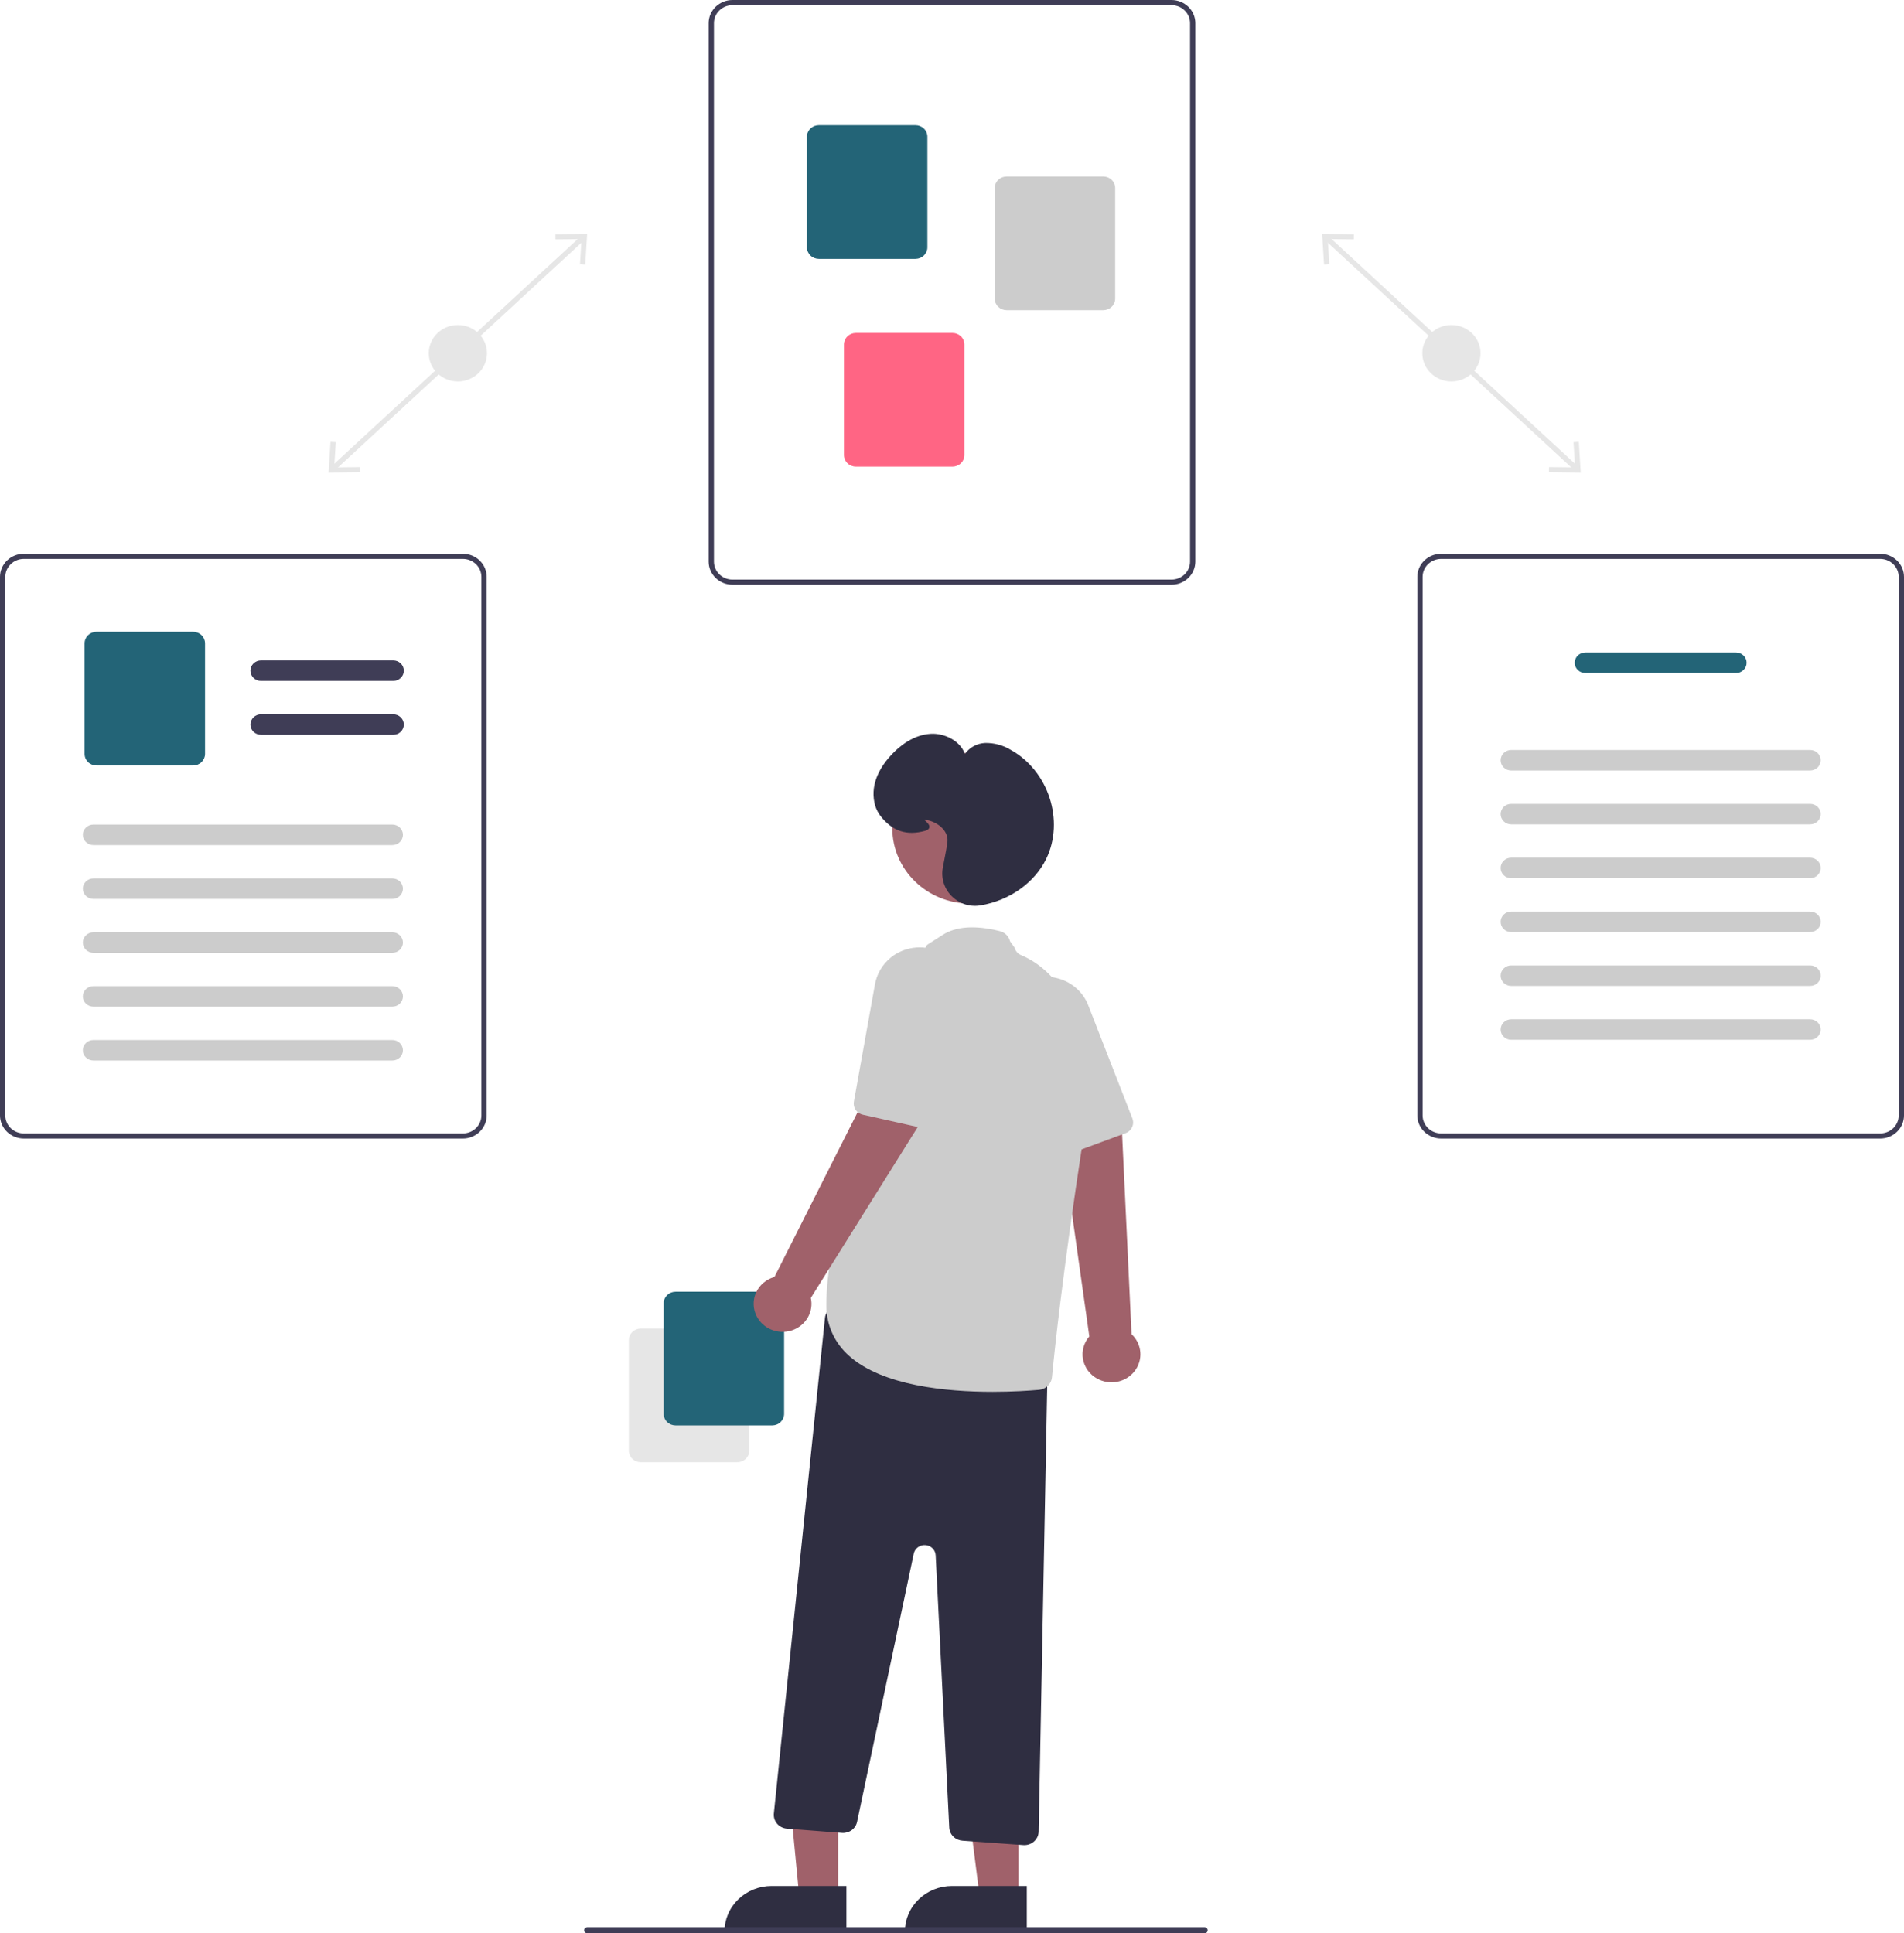 <svg width="520" height="528" viewBox="0 0 520 528" fill="none" xmlns="http://www.w3.org/2000/svg">
<path d="M362.715 64.409L361.719 65.424L430.077 128.528L431.073 127.513L362.715 64.409Z" fill="#E6E6E6"/>
<path d="M431.183 120.671L429.739 120.755L430.175 127.649L423.051 127.567L423.035 128.968L431.712 129.068L431.183 120.671Z" fill="#E6E6E6"/>
<path d="M369.758 63.968L369.742 65.37L362.619 65.287L363.054 72.181L361.61 72.266L361.083 63.868L369.758 63.968Z" fill="#E6E6E6"/>
<path d="M396.396 104.173C400.784 104.173 404.342 100.724 404.342 96.469C404.342 92.214 400.784 88.764 396.396 88.764C392.007 88.764 388.45 92.214 388.45 96.469C388.45 100.724 392.007 104.173 396.396 104.173Z" fill="#E6E6E6"/>
<path d="M158.73 64.409L90.371 127.513L91.368 128.528L159.726 65.424L158.73 64.409Z" fill="#E6E6E6"/>
<path d="M89.734 129.068L98.41 128.968L98.394 127.567L91.27 127.649L91.706 120.755L90.263 120.671L89.734 129.068Z" fill="#E6E6E6"/>
<path d="M160.362 63.868L159.834 72.266L158.391 72.181L158.826 65.287L151.702 65.37L151.687 63.968L160.362 63.868Z" fill="#E6E6E6"/>
<path d="M125.049 104.173C129.437 104.173 132.995 100.724 132.995 96.469C132.995 92.214 129.437 88.764 125.049 88.764C120.66 88.764 117.103 92.214 117.103 96.469C117.103 100.724 120.66 104.173 125.049 104.173Z" fill="#E6E6E6"/>
<path d="M319.956 159.693H200.044C198.321 159.691 196.668 159.026 195.449 157.845C194.23 156.663 193.545 155.061 193.543 153.389V6.304C193.545 4.632 194.23 3.03 195.449 1.848C196.668 0.667 198.321 0.002 200.044 0H319.956C321.68 0.002 323.332 0.667 324.551 1.848C325.77 3.03 326.455 4.632 326.457 6.304V153.389C326.455 155.061 325.77 156.663 324.551 157.845C323.332 159.026 321.68 159.691 319.956 159.693ZM200.044 1.401C198.704 1.402 197.418 1.919 196.47 2.838C195.522 3.758 194.989 5.004 194.988 6.304V153.389C194.989 154.689 195.522 155.935 196.47 156.855C197.418 157.774 198.704 158.291 200.044 158.292H319.956C321.297 158.291 322.582 157.774 323.53 156.855C324.478 155.935 325.011 154.689 325.012 153.389V6.304C325.011 5.004 324.478 3.758 323.53 2.838C322.582 1.919 321.297 1.402 319.956 1.401H200.044Z" fill="#3F3D56"/>
<path d="M250.025 70.7H223.63C222.768 70.699 221.942 70.367 221.333 69.776C220.723 69.185 220.381 68.384 220.38 67.549V37.347C220.381 36.511 220.723 35.71 221.333 35.12C221.942 34.529 222.768 34.196 223.63 34.195H250.025C250.887 34.196 251.713 34.529 252.323 35.12C252.932 35.71 253.275 36.511 253.276 37.347V67.549C253.275 68.384 252.932 69.185 252.323 69.776C251.713 70.367 250.887 70.699 250.025 70.7Z" fill="#236477"/>
<path d="M301.313 84.709H274.918C274.056 84.708 273.23 84.375 272.62 83.784C272.011 83.193 271.668 82.392 271.667 81.557V51.355C271.668 50.52 272.011 49.718 272.62 49.128C273.23 48.537 274.056 48.204 274.918 48.203H301.313C302.174 48.204 303.001 48.537 303.61 49.128C304.219 49.718 304.562 50.52 304.563 51.355V81.557C304.562 82.392 304.219 83.193 303.61 83.784C303.001 84.375 302.174 84.708 301.313 84.709Z" fill="#CCCCCC"/>
<path d="M260.138 127.433H233.743C232.881 127.433 232.055 127.1 231.446 126.509C230.836 125.918 230.493 125.117 230.492 124.282V94.08C230.493 93.245 230.836 92.444 231.446 91.853C232.055 91.262 232.881 90.929 233.743 90.928H260.138C261 90.929 261.826 91.262 262.436 91.853C263.045 92.444 263.388 93.245 263.389 94.08V124.282C263.388 125.117 263.045 125.918 262.436 126.509C261.826 127.1 261 127.433 260.138 127.433Z" fill="#FF6584"/>
<path d="M513.499 310.933H393.587C391.864 310.931 390.211 310.267 388.992 309.085C387.774 307.903 387.088 306.301 387.086 304.63V157.544C387.088 155.873 387.774 154.27 388.992 153.089C390.211 151.907 391.864 151.242 393.587 151.24H513.499C515.223 151.242 516.875 151.907 518.094 153.089C519.313 154.27 519.998 155.873 520 157.544V304.63C519.998 306.301 519.313 307.903 518.094 309.085C516.875 310.267 515.223 310.931 513.499 310.933ZM393.587 152.641C392.247 152.643 390.961 153.16 390.013 154.079C389.065 154.998 388.532 156.244 388.531 157.544V304.63C388.532 305.929 389.065 307.176 390.013 308.095C390.961 309.014 392.247 309.531 393.587 309.532H513.499C514.839 309.531 516.125 309.014 517.073 308.095C518.021 307.176 518.554 305.929 518.555 304.63V157.544C518.554 156.244 518.021 154.998 517.073 154.079C516.125 153.16 514.839 152.643 513.499 152.641H393.587Z" fill="#3F3D56"/>
<path d="M474.13 183.809H432.956C432.189 183.809 431.454 183.514 430.912 182.989C430.371 182.463 430.066 181.751 430.066 181.008C430.066 180.265 430.371 179.552 430.912 179.027C431.454 178.501 432.189 178.206 432.956 178.206H474.13C474.897 178.206 475.631 178.501 476.173 179.027C476.715 179.552 477.02 180.265 477.02 181.008C477.02 181.751 476.715 182.463 476.173 182.989C475.631 183.514 474.897 183.809 474.13 183.809Z" fill="#236477"/>
<path d="M494.356 210.425H412.73C412.35 210.425 411.974 210.353 411.622 210.213C411.271 210.072 410.952 209.866 410.683 209.606C410.414 209.346 410.201 209.037 410.056 208.696C409.91 208.356 409.835 207.992 409.835 207.623C409.835 207.255 409.91 206.89 410.056 206.55C410.201 206.21 410.414 205.901 410.683 205.64C410.952 205.38 411.271 205.174 411.622 205.033C411.974 204.893 412.35 204.821 412.73 204.822H494.356C494.736 204.821 495.112 204.893 495.464 205.033C495.815 205.174 496.134 205.38 496.403 205.64C496.672 205.901 496.885 206.21 497.03 206.55C497.176 206.89 497.251 207.255 497.251 207.623C497.251 207.992 497.176 208.356 497.03 208.696C496.885 209.037 496.672 209.346 496.403 209.606C496.134 209.866 495.815 210.072 495.464 210.213C495.112 210.353 494.736 210.425 494.356 210.425Z" fill="#CCCCCC"/>
<path d="M494.356 225.133H412.73C412.35 225.134 411.974 225.062 411.622 224.921C411.271 224.781 410.952 224.575 410.683 224.314C410.414 224.054 410.201 223.745 410.056 223.405C409.91 223.065 409.835 222.7 409.835 222.332C409.835 221.963 409.91 221.599 410.056 221.258C410.201 220.918 410.414 220.609 410.683 220.349C410.952 220.089 411.271 219.882 411.622 219.742C411.974 219.601 412.35 219.529 412.73 219.53H494.356C494.736 219.529 495.112 219.601 495.464 219.742C495.815 219.882 496.134 220.089 496.403 220.349C496.672 220.609 496.885 220.918 497.03 221.258C497.176 221.599 497.251 221.963 497.251 222.332C497.251 222.7 497.176 223.065 497.03 223.405C496.885 223.745 496.672 224.054 496.403 224.314C496.134 224.575 495.815 224.781 495.464 224.921C495.112 225.062 494.736 225.134 494.356 225.133Z" fill="#CCCCCC"/>
<path d="M494.356 239.842H412.73C412.35 239.843 411.974 239.771 411.622 239.63C411.271 239.49 410.952 239.283 410.683 239.023C410.414 238.763 410.201 238.454 410.056 238.114C409.91 237.773 409.835 237.409 409.835 237.04C409.835 236.672 409.91 236.307 410.056 235.967C410.201 235.627 410.414 235.318 410.683 235.058C410.952 234.797 411.271 234.591 411.622 234.451C411.974 234.31 412.35 234.238 412.73 234.239H494.356C494.736 234.238 495.112 234.31 495.464 234.451C495.815 234.591 496.134 234.797 496.403 235.058C496.672 235.318 496.885 235.627 497.03 235.967C497.176 236.307 497.251 236.672 497.251 237.04C497.251 237.409 497.176 237.773 497.03 238.114C496.885 238.454 496.672 238.763 496.403 239.023C496.134 239.283 495.815 239.49 495.464 239.63C495.112 239.771 494.736 239.843 494.356 239.842Z" fill="#CCCCCC"/>
<path d="M494.356 254.55H412.73C412.35 254.551 411.974 254.479 411.622 254.339C411.271 254.198 410.952 253.992 410.683 253.732C410.414 253.471 410.201 253.162 410.056 252.822C409.91 252.482 409.835 252.117 409.835 251.749C409.835 251.38 409.91 251.016 410.056 250.676C410.201 250.335 410.414 250.026 410.683 249.766C410.952 249.506 411.271 249.3 411.622 249.159C411.974 249.019 412.35 248.947 412.73 248.947H494.356C494.736 248.947 495.112 249.019 495.464 249.159C495.815 249.3 496.134 249.506 496.403 249.766C496.672 250.026 496.885 250.335 497.03 250.676C497.176 251.016 497.251 251.38 497.251 251.749C497.251 252.117 497.176 252.482 497.03 252.822C496.885 253.162 496.672 253.471 496.403 253.732C496.134 253.992 495.815 254.198 495.464 254.339C495.112 254.479 494.736 254.551 494.356 254.55Z" fill="#CCCCCC"/>
<path d="M494.356 269.259H412.73C412.35 269.26 411.974 269.188 411.622 269.047C411.271 268.907 410.952 268.7 410.683 268.44C410.414 268.18 410.201 267.871 410.056 267.531C409.91 267.19 409.835 266.826 409.835 266.457C409.835 266.089 409.91 265.724 410.056 265.384C410.201 265.044 410.414 264.735 410.683 264.475C410.952 264.214 411.271 264.008 411.622 263.868C411.974 263.727 412.35 263.655 412.73 263.656H494.356C494.736 263.655 495.112 263.727 495.464 263.868C495.815 264.008 496.134 264.214 496.403 264.475C496.672 264.735 496.885 265.044 497.03 265.384C497.176 265.724 497.251 266.089 497.251 266.457C497.251 266.826 497.176 267.19 497.03 267.531C496.885 267.871 496.672 268.18 496.403 268.44C496.134 268.7 495.815 268.907 495.464 269.047C495.112 269.188 494.736 269.26 494.356 269.259Z" fill="#CCCCCC"/>
<path d="M494.356 283.968H412.73C412.35 283.968 411.974 283.896 411.622 283.756C411.271 283.615 410.952 283.409 410.683 283.149C410.414 282.889 410.201 282.579 410.056 282.239C409.91 281.899 409.835 281.534 409.835 281.166C409.835 280.798 409.91 280.433 410.056 280.093C410.201 279.753 410.414 279.443 410.683 279.183C410.952 278.923 411.271 278.717 411.622 278.576C411.974 278.436 412.35 278.364 412.73 278.364H494.356C494.736 278.364 495.112 278.436 495.464 278.576C495.815 278.717 496.134 278.923 496.403 279.183C496.672 279.443 496.885 279.753 497.03 280.093C497.176 280.433 497.251 280.798 497.251 281.166C497.251 281.534 497.176 281.899 497.03 282.239C496.885 282.579 496.672 282.889 496.403 283.149C496.134 283.409 495.815 283.615 495.464 283.756C495.112 283.896 494.736 283.968 494.356 283.968Z" fill="#CCCCCC"/>
<path d="M126.413 310.933H6.501C4.778 310.931 3.125 310.267 1.906 309.085C0.688 307.903 0.002 306.301 0 304.63V157.544C0.002 155.873 0.688 154.27 1.906 153.089C3.125 151.907 4.778 151.242 6.501 151.24H126.413C128.137 151.242 129.789 151.907 131.008 153.089C132.227 154.27 132.912 155.873 132.914 157.544V304.63C132.912 306.301 132.227 307.903 131.008 309.085C129.789 310.267 128.137 310.931 126.413 310.933ZM6.501 152.641C5.161 152.643 3.875 153.16 2.927 154.079C1.979 154.998 1.446 156.244 1.445 157.544V304.63C1.446 305.929 1.979 307.176 2.927 308.095C3.875 309.014 5.161 309.531 6.501 309.532H126.413C127.754 309.531 129.039 309.014 129.987 308.095C130.935 307.176 131.468 305.929 131.469 304.63V157.544C131.468 156.244 130.935 154.998 129.987 154.079C129.039 153.16 127.754 152.643 126.413 152.641H6.501Z" fill="#3F3D56"/>
<path d="M107.396 185.967H71.278C70.511 185.967 69.776 185.672 69.234 185.147C68.693 184.621 68.388 183.909 68.388 183.166C68.388 182.423 68.693 181.71 69.234 181.185C69.776 180.659 70.511 180.364 71.278 180.364H107.396C108.162 180.364 108.897 180.659 109.439 181.185C109.981 181.71 110.285 182.423 110.285 183.166C110.285 183.909 109.981 184.621 109.439 185.147C108.897 185.672 108.162 185.967 107.396 185.967Z" fill="#3F3D56"/>
<path d="M107.396 200.676H71.278C70.511 200.676 69.776 200.381 69.234 199.855C68.693 199.33 68.388 198.617 68.388 197.874C68.388 197.131 68.693 196.418 69.234 195.893C69.776 195.368 70.511 195.073 71.278 195.073H107.396C108.162 195.073 108.897 195.368 109.439 195.893C109.981 196.418 110.285 197.131 110.285 197.874C110.285 198.617 109.981 199.33 109.439 199.855C108.897 200.381 108.162 200.676 107.396 200.676Z" fill="#3F3D56"/>
<path d="M52.745 209.051H26.35C25.488 209.05 24.662 208.718 24.053 208.127C23.443 207.536 23.101 206.735 23.1 205.899V175.698C23.101 174.862 23.443 174.061 24.053 173.47C24.662 172.879 25.488 172.547 26.35 172.546H52.745C53.607 172.547 54.433 172.879 55.043 173.47C55.652 174.061 55.995 174.862 55.996 175.698V205.899C55.995 206.735 55.652 207.536 55.043 208.127C54.433 208.718 53.607 209.05 52.745 209.051Z" fill="#236477"/>
<path d="M107.145 230.793H25.519C25.139 230.794 24.763 230.722 24.411 230.582C24.06 230.441 23.741 230.235 23.472 229.975C23.203 229.714 22.99 229.405 22.845 229.065C22.699 228.725 22.624 228.36 22.624 227.992C22.624 227.623 22.699 227.259 22.845 226.919C22.99 226.578 23.203 226.269 23.472 226.009C23.741 225.749 24.06 225.543 24.411 225.402C24.763 225.262 25.139 225.19 25.519 225.19H107.145C107.525 225.19 107.901 225.262 108.253 225.402C108.604 225.543 108.923 225.749 109.192 226.009C109.461 226.269 109.674 226.578 109.819 226.919C109.965 227.259 110.04 227.623 110.04 227.992C110.04 228.36 109.965 228.725 109.819 229.065C109.674 229.405 109.461 229.714 109.192 229.975C108.923 230.235 108.604 230.441 108.253 230.582C107.901 230.722 107.525 230.794 107.145 230.793Z" fill="#CCCCCC"/>
<path d="M107.145 245.502H25.519C25.139 245.503 24.763 245.431 24.411 245.29C24.06 245.15 23.741 244.943 23.472 244.683C23.203 244.423 22.99 244.114 22.845 243.774C22.699 243.433 22.624 243.069 22.624 242.7C22.624 242.332 22.699 241.967 22.845 241.627C22.99 241.287 23.203 240.978 23.472 240.718C23.741 240.457 24.06 240.251 24.411 240.111C24.763 239.97 25.139 239.898 25.519 239.899H107.145C107.525 239.898 107.901 239.97 108.253 240.111C108.604 240.251 108.923 240.457 109.192 240.718C109.461 240.978 109.674 241.287 109.819 241.627C109.965 241.967 110.04 242.332 110.04 242.7C110.04 243.069 109.965 243.433 109.819 243.774C109.674 244.114 109.461 244.423 109.192 244.683C108.923 244.943 108.604 245.15 108.253 245.29C107.901 245.431 107.525 245.503 107.145 245.502Z" fill="#CCCCCC"/>
<path d="M107.145 260.211H25.519C25.139 260.211 24.763 260.139 24.411 259.999C24.06 259.858 23.741 259.652 23.472 259.392C23.203 259.131 22.99 258.822 22.845 258.482C22.699 258.142 22.624 257.777 22.624 257.409C22.624 257.041 22.699 256.676 22.845 256.336C22.99 255.995 23.203 255.686 23.472 255.426C23.741 255.166 24.06 254.96 24.411 254.819C24.763 254.679 25.139 254.607 25.519 254.607H107.145C107.525 254.607 107.901 254.679 108.253 254.819C108.604 254.96 108.923 255.166 109.192 255.426C109.461 255.686 109.674 255.995 109.819 256.336C109.965 256.676 110.04 257.041 110.04 257.409C110.04 257.777 109.965 258.142 109.819 258.482C109.674 258.822 109.461 259.131 109.192 259.392C108.923 259.652 108.604 259.858 108.253 259.999C107.901 260.139 107.525 260.211 107.145 260.211Z" fill="#CCCCCC"/>
<path d="M107.145 274.919H25.519C25.139 274.92 24.763 274.848 24.411 274.707C24.06 274.567 23.741 274.36 23.472 274.1C23.203 273.84 22.99 273.531 22.845 273.191C22.699 272.85 22.624 272.486 22.624 272.117C22.624 271.749 22.699 271.384 22.845 271.044C22.99 270.704 23.203 270.395 23.472 270.135C23.741 269.874 24.06 269.668 24.411 269.528C24.763 269.387 25.139 269.315 25.519 269.316H107.145C107.525 269.315 107.901 269.387 108.253 269.528C108.604 269.668 108.923 269.874 109.192 270.135C109.461 270.395 109.674 270.704 109.819 271.044C109.965 271.384 110.04 271.749 110.04 272.117C110.04 272.486 109.965 272.85 109.819 273.191C109.674 273.531 109.461 273.84 109.192 274.1C108.923 274.36 108.604 274.567 108.253 274.707C107.901 274.848 107.525 274.92 107.145 274.919Z" fill="#CCCCCC"/>
<path d="M107.145 289.628H25.519C25.139 289.628 24.763 289.556 24.411 289.416C24.06 289.275 23.741 289.069 23.472 288.809C23.203 288.549 22.99 288.24 22.845 287.899C22.699 287.559 22.624 287.194 22.624 286.826C22.624 286.458 22.699 286.093 22.845 285.753C22.99 285.413 23.203 285.103 23.472 284.843C23.741 284.583 24.06 284.377 24.411 284.236C24.763 284.096 25.139 284.024 25.519 284.024H107.145C107.525 284.024 107.901 284.096 108.253 284.236C108.604 284.377 108.923 284.583 109.192 284.843C109.461 285.103 109.674 285.413 109.819 285.753C109.965 286.093 110.04 286.458 110.04 286.826C110.04 287.194 109.965 287.559 109.819 287.899C109.674 288.24 109.461 288.549 109.192 288.809C108.923 289.069 108.604 289.275 108.253 289.416C107.901 289.556 107.525 289.628 107.145 289.628Z" fill="#CCCCCC"/>
<path d="M171.745 396.183V365.982C171.746 365.146 172.088 364.345 172.698 363.754C173.307 363.163 174.133 362.831 174.995 362.83H201.39C202.252 362.831 203.078 363.163 203.688 363.754C204.297 364.345 204.64 365.146 204.641 365.982V396.183C204.64 397.019 204.297 397.82 203.688 398.411C203.078 399.002 202.252 399.334 201.39 399.335H174.995C174.133 399.334 173.307 399.002 172.698 398.411C172.088 397.82 171.746 397.019 171.745 396.183Z" fill="#E6E6E6"/>
<path d="M181.252 386.126V355.925C181.253 355.089 181.596 354.288 182.206 353.697C182.815 353.106 183.641 352.774 184.503 352.773H210.898C211.76 352.774 212.586 353.106 213.196 353.697C213.805 354.288 214.148 355.089 214.149 355.925V386.126C214.148 386.962 213.805 387.763 213.196 388.354C212.586 388.945 211.76 389.277 210.898 389.278H184.503C183.641 389.277 182.815 388.945 182.206 388.354C181.596 387.763 181.253 386.962 181.252 386.126Z" fill="#236477"/>
<path d="M299.574 376.463C298.581 375.906 297.726 375.145 297.069 374.234C296.411 373.322 295.969 372.282 295.771 371.186C295.573 370.091 295.626 368.966 295.925 367.892C296.224 366.819 296.762 365.822 297.501 364.971L289.32 306.985L306.363 307.796L309.038 364.356C310.429 365.655 311.281 367.404 311.431 369.27C311.581 371.137 311.019 372.993 309.853 374.485C308.686 375.978 306.995 377.003 305.101 377.368C303.207 377.732 301.24 377.41 299.574 376.463V376.463Z" fill="#A0616A"/>
<path d="M308.702 308.569C308.352 308.968 307.905 309.275 307.401 309.461L292.084 315.129C291.315 315.414 290.463 315.402 289.702 315.095C288.942 314.789 288.332 314.212 287.997 313.482L274.43 283.918C273.127 281.176 272.905 278.066 273.806 275.176C274.472 273.113 275.7 271.263 277.36 269.82C279.02 268.377 281.051 267.395 283.238 266.977C284.92 266.642 286.657 266.666 288.329 267.047C290.332 267.48 292.192 268.391 293.741 269.696C295.29 271.002 296.479 272.661 297.2 274.524L309.263 305.442C309.466 305.964 309.521 306.529 309.422 307.079C309.323 307.629 309.075 308.144 308.702 308.569Z" fill="#CCCCCC"/>
<path d="M228.889 517.993H218.292L214.45 478.174L228.891 478.362L228.889 517.993Z" fill="#A0616A"/>
<path d="M210.723 515.057H231.16V527.534H197.855C197.855 525.895 198.188 524.273 198.835 522.759C199.481 521.245 200.429 519.87 201.624 518.711C202.819 517.553 204.237 516.634 205.799 516.007C207.36 515.38 209.033 515.057 210.723 515.057Z" fill="#2F2E41"/>
<path d="M278.158 517.993H267.561L262.52 478.361L278.159 478.362L278.158 517.993Z" fill="#A0616A"/>
<path d="M259.992 515.057H280.429V527.534H247.124C247.124 525.895 247.457 524.273 248.103 522.759C248.75 521.245 249.698 519.87 250.893 518.711C252.088 517.553 253.506 516.634 255.067 516.007C256.629 515.38 258.302 515.057 259.992 515.057Z" fill="#2F2E41"/>
<path d="M279.49 503.893L262.847 502.698C261.9 502.629 261.012 502.227 260.35 501.568C259.687 500.909 259.296 500.038 259.249 499.119L255.538 424.754C255.502 424.04 255.199 423.364 254.686 422.851C254.172 422.339 253.483 422.026 252.749 421.971C252.014 421.916 251.284 422.123 250.695 422.553C250.107 422.984 249.7 423.607 249.553 424.307L234.071 497.563C233.879 498.464 233.355 499.266 232.596 499.819C231.837 500.372 230.896 500.637 229.95 500.565L214.905 499.398C214.39 499.358 213.888 499.218 213.428 498.988C212.969 498.758 212.561 498.441 212.23 498.056C211.898 497.671 211.649 497.225 211.497 496.746C211.346 496.267 211.294 495.763 211.345 495.264L225.303 359.931C225.357 359.402 225.526 358.89 225.799 358.429C226.072 357.968 226.443 357.568 226.886 357.256C227.33 356.943 227.836 356.725 228.373 356.616C228.909 356.506 229.464 356.508 229.999 356.621L283.076 367.809C283.955 367.996 284.741 368.472 285.299 369.157C285.857 369.841 286.154 370.692 286.139 371.564L283.667 500.202C283.647 501.188 283.23 502.128 282.505 502.82C281.78 503.512 280.804 503.901 279.787 503.903C279.688 503.903 279.589 503.899 279.49 503.893Z" fill="#2F2E41"/>
<path d="M264.93 246.776C276.655 246.776 286.159 237.56 286.159 226.192C286.159 214.823 276.655 205.607 264.93 205.607C253.205 205.607 243.7 214.823 243.7 226.192C243.7 237.56 253.205 246.776 264.93 246.776Z" fill="#A0616A"/>
<path d="M231.991 370.367C229.949 368.592 228.329 366.409 227.241 363.969C226.152 361.529 225.622 358.889 225.686 356.232C225.686 326.646 252.098 260.548 252.926 258.485C253.006 257.989 253.703 257.774 257.359 255.379C261.018 252.983 266.292 252.615 273.038 254.285C273.724 254.455 274.348 254.805 274.844 255.295C275.339 255.785 275.686 256.398 275.847 257.066L277.102 258.824C277.211 259.27 277.427 259.685 277.732 260.035C278.036 260.385 278.421 260.661 278.856 260.841C284.296 263.063 301.587 273.31 295.695 311.874C290.222 347.697 288.001 368.764 287.3 376.16C287.217 377.038 286.82 377.859 286.177 378.482C285.534 379.104 284.686 379.489 283.78 379.567C281.113 379.799 276.536 380.107 271.083 380.107C258.446 380.107 241.111 378.453 231.991 370.367Z" fill="#CCCCCC"/>
<path d="M206.623 359.406C206.118 358.408 205.845 357.314 205.824 356.202C205.802 355.09 206.032 353.987 206.497 352.97C206.963 351.954 207.653 351.048 208.518 350.318C209.383 349.588 210.403 349.051 211.506 348.744L238.036 296.174L251.722 306.056L221.44 354.467C221.848 356.297 221.55 358.209 220.602 359.84C219.653 361.471 218.121 362.709 216.294 363.318C214.468 363.927 212.475 363.865 210.692 363.144C208.91 362.423 207.462 361.093 206.623 359.406L206.623 359.406Z" fill="#A0616A"/>
<path d="M253.22 307.961C252.701 308.104 252.153 308.117 251.627 307.999L235.652 304.431C234.85 304.251 234.149 303.781 233.693 303.116C233.238 302.451 233.063 301.641 233.204 300.855L238.928 268.976C239.423 265.995 241.026 263.293 243.435 261.38C245.174 260.027 247.256 259.154 249.464 258.852C251.671 258.551 253.922 258.833 255.978 259.668C257.568 260.298 258.997 261.256 260.165 262.476C261.58 263.918 262.601 265.679 263.137 267.6C263.673 269.521 263.707 271.541 263.235 273.478L255.484 305.668C255.352 306.211 255.073 306.711 254.674 307.114C254.276 307.517 253.774 307.81 253.22 307.961Z" fill="#CCCCCC"/>
<path d="M259.959 244.79C258.926 243.768 258.163 242.519 257.736 241.149C257.308 239.779 257.229 238.329 257.505 236.923C258.245 233.169 258.68 230.712 258.762 229.819C259.044 226.762 255.857 224.287 252.703 223.893C252.581 223.878 252.479 223.867 252.393 223.861C252.474 223.937 252.56 224.015 252.636 224.084C253.235 224.63 253.98 225.309 253.803 226.01C253.696 226.432 253.299 226.732 252.587 226.924C247.655 228.263 243.856 227.034 240.633 223.055C239.726 221.925 239.103 220.606 238.813 219.202C237.658 213.708 240.735 209.025 243.52 206.064C245.816 203.623 249.539 200.659 254.233 200.405C257.884 200.208 262.225 202.245 263.524 205.915C264.137 205.035 264.953 204.305 265.907 203.783C266.862 203.261 267.928 202.962 269.023 202.91C271.515 202.857 273.968 203.519 276.074 204.812C286.368 210.529 290.792 224.149 285.735 234.554C282.554 241.098 275.662 245.971 267.748 247.269C267.252 247.351 266.751 247.392 266.248 247.392C265.073 247.39 263.911 247.159 262.83 246.712C261.75 246.265 260.773 245.611 259.959 244.79Z" fill="#2F2E41"/>
<path d="M160.407 528H328.958C329.187 528 329.407 527.912 329.569 527.755C329.731 527.597 329.822 527.384 329.822 527.162C329.822 526.94 329.731 526.727 329.569 526.569C329.407 526.412 329.187 526.324 328.958 526.324H160.407C160.178 526.324 159.958 526.412 159.796 526.569C159.634 526.727 159.543 526.94 159.543 527.162C159.543 527.384 159.634 527.597 159.796 527.755C159.958 527.912 160.178 528 160.407 528Z" fill="#3F3D56"/>
</svg>
